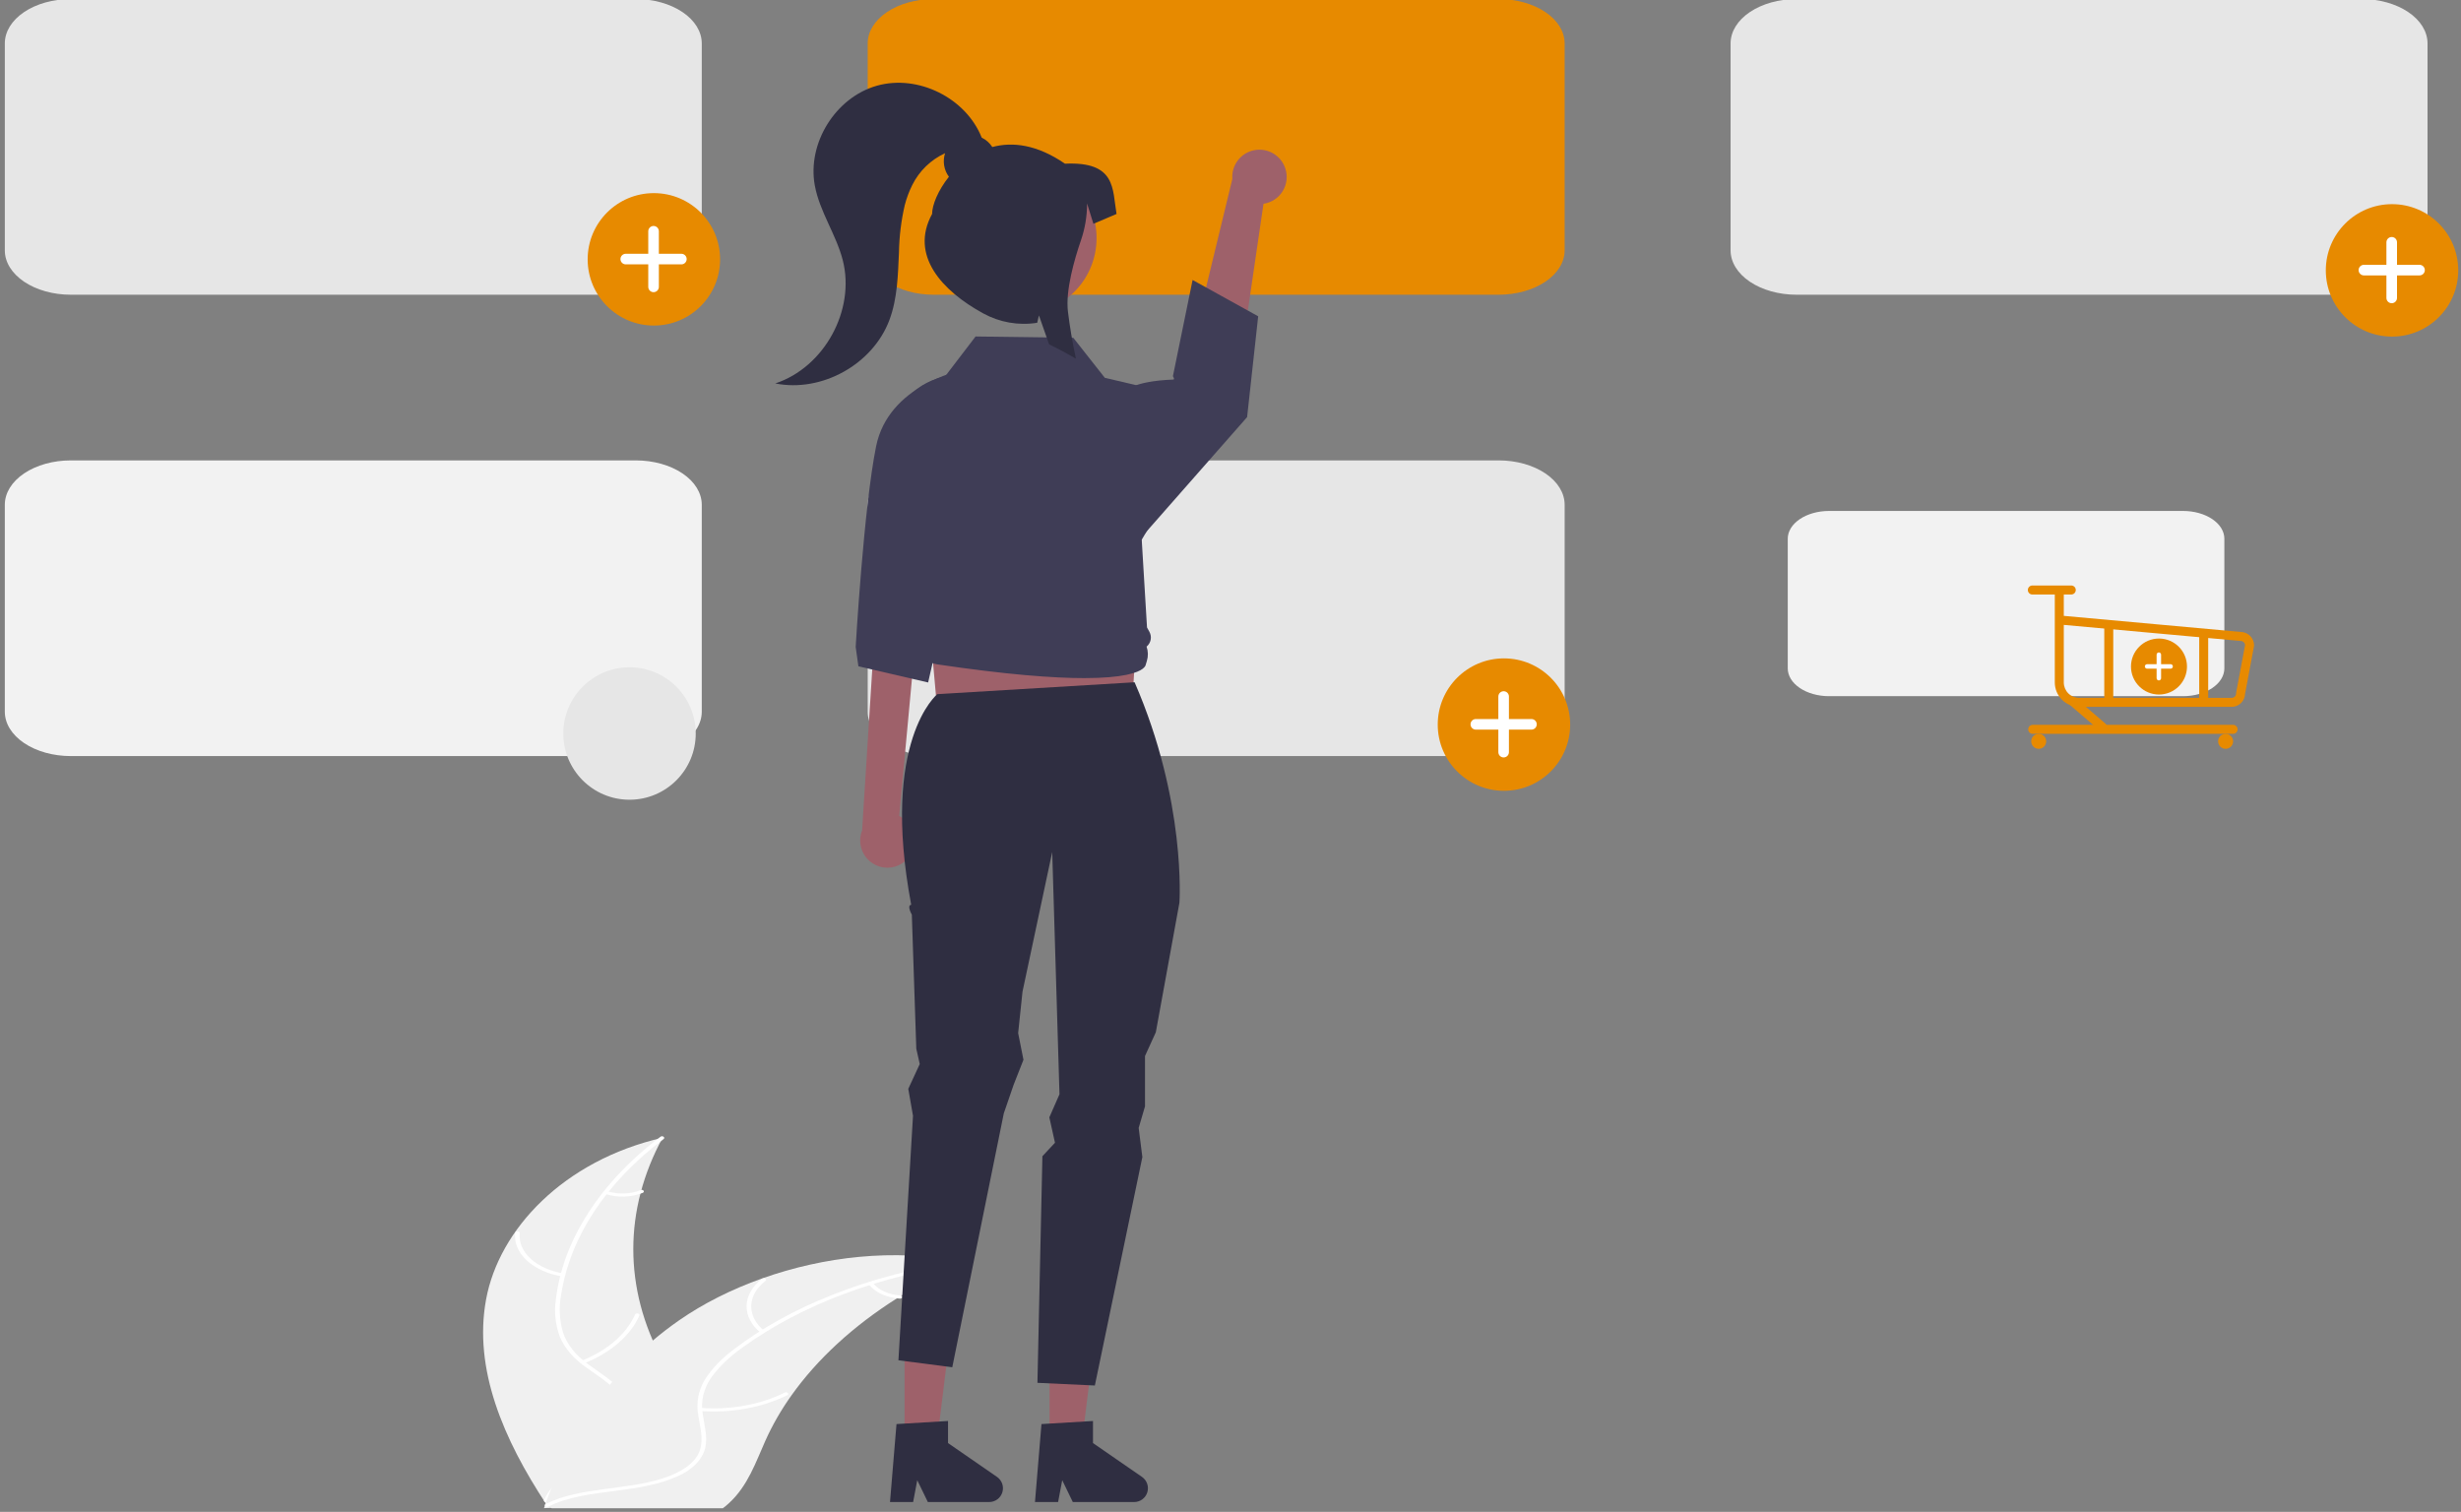 <svg width="446" height="274" viewBox="0 0 446 274" fill="none" xmlns="http://www.w3.org/2000/svg">
<rect x="0" y="0" width="446" height="274" fill="#808080" stroke="none"/>
<g clip-path="url(#clip0_140_332)">
<path d="M88.094 235.479C90.437 222.804 102.116 210.315 120.087 206.19C113 219.237 113.001 233.549 120.092 246.595C122.853 251.619 126.703 257.014 124.105 262.079C122.489 265.229 118.535 267.64 114.115 269.148C109.696 270.655 104.791 271.373 99.947 272.078L98.994 272.608C91.304 260.929 85.75 248.155 88.094 235.479Z" fill="#F0F0F0"/>
<path d="M120.265 206.43C109.799 214.318 103.294 224.223 101.675 234.739C101.266 236.999 101.39 239.288 102.041 241.522C102.78 243.684 104.366 245.674 106.635 247.284C108.705 248.814 111.086 250.218 112.568 252.06C113.305 253.011 113.736 254.055 113.831 255.126C113.926 256.196 113.684 257.268 113.12 258.27C111.812 260.794 109.234 262.851 106.61 264.803C103.695 266.971 100.617 269.192 99.378 272.066C99.228 272.414 98.433 272.237 98.583 271.889C100.739 266.889 107.955 264.049 111.396 259.545C113.002 257.444 113.676 255.004 112.17 252.786C110.854 250.846 108.4 249.397 106.284 247.859C104.036 246.31 102.387 244.414 101.48 242.338C100.662 240.133 100.407 237.851 100.728 235.59C101.327 230.49 103.115 225.485 106.026 220.759C109.304 215.353 113.932 210.364 119.711 206.008C120.069 205.738 120.621 206.162 120.265 206.43L120.265 206.43Z" fill="white"/>
<path d="M101.901 231.332C99.314 230.91 97.036 229.883 95.471 228.435C93.907 226.987 93.159 225.212 93.36 223.427C93.37 223.354 93.42 223.287 93.502 223.239C93.584 223.191 93.69 223.166 93.799 223.169C93.907 223.173 94.009 223.205 94.083 223.258C94.157 223.311 94.198 223.382 94.197 223.455C94.004 225.117 94.701 226.77 96.162 228.117C97.623 229.463 99.751 230.414 102.163 230.798C102.687 230.882 102.422 231.416 101.901 231.332Z" fill="white"/>
<path d="M105.434 246.601C110.104 244.725 113.553 241.734 115.09 238.224C115.242 237.876 116.037 238.053 115.885 238.401C114.275 242.051 110.677 245.159 105.81 247.104C105.346 247.289 104.972 246.785 105.434 246.601Z" fill="white"/>
<path d="M110.08 215.886C111.03 216.19 112.078 216.33 113.128 216.294C114.179 216.259 115.199 216.048 116.099 215.681C116.559 215.492 116.933 215.996 116.475 216.184C115.479 216.586 114.351 216.818 113.191 216.859C112.03 216.901 110.872 216.75 109.818 216.421C109.715 216.396 109.63 216.345 109.58 216.279C109.531 216.213 109.521 216.136 109.552 216.065C109.587 215.995 109.662 215.936 109.761 215.903C109.86 215.869 109.975 215.863 110.08 215.886Z" fill="white"/>
<path d="M174.868 228.83C174.585 228.953 174.303 229.077 174.02 229.205C170.235 230.879 166.659 232.758 163.326 234.821C163.065 234.978 162.803 235.14 162.549 235.301C154.599 240.331 148.106 246.309 143.4 252.933C141.531 255.57 139.963 258.299 138.71 261.096C136.979 264.958 135.56 269.239 132.134 272.399C131.782 272.731 131.4 273.048 130.989 273.349H100.03C99.96 273.325 99.889 273.306 99.818 273.282L98.582 273.32C98.632 273.173 98.688 273.021 98.738 272.874C98.766 272.788 98.801 272.703 98.829 272.617C98.85 272.56 98.872 272.503 98.886 272.451C98.893 272.432 98.9 272.413 98.907 272.399C98.921 272.346 98.942 272.299 98.957 272.251C99.267 271.401 99.588 270.55 99.917 269.7C99.917 269.695 99.917 269.695 99.924 269.69C102.343 263.194 105.9 256.913 110.519 250.98C110.661 250.804 110.802 250.624 110.957 250.448C113.096 247.822 115.551 245.317 118.296 242.96C119.806 241.672 121.411 240.437 123.107 239.259C127.496 236.22 132.568 233.664 138.138 231.685C149.242 227.742 162.097 226.231 173.964 228.64C174.267 228.702 174.564 228.763 174.868 228.83Z" fill="#F0F0F0"/>
<path d="M174.797 229.094C159.38 231.154 145.321 236.428 134.614 244.169C132.266 245.808 130.316 247.685 128.836 249.733C127.491 251.758 126.976 253.989 127.346 256.194C127.63 258.254 128.274 260.34 127.808 262.41C127.547 263.468 126.955 264.476 126.073 265.369C125.191 266.263 124.039 267.02 122.691 267.593C119.388 269.078 115.489 269.676 111.645 270.172C107.378 270.722 102.932 271.249 99.371 273.042C98.939 273.259 98.463 272.796 98.894 272.579C105.091 269.46 113.395 270.114 120.173 267.912C123.336 266.884 126.058 265.209 126.842 262.828C127.527 260.747 126.865 258.596 126.551 256.511C126.143 254.364 126.523 252.183 127.658 250.157C128.978 248.066 130.817 246.141 133.097 244.464C138.14 240.635 144.048 237.364 150.602 234.769C158.058 231.78 166.219 229.671 174.733 228.533C175.26 228.463 175.32 229.024 174.797 229.094H174.797Z" fill="white"/>
<path d="M137.845 241.54C136.158 240.156 135.257 238.413 135.304 236.623C135.352 234.833 136.343 233.113 138.102 231.769C138.459 231.498 139.102 231.859 138.744 232.13C137.103 233.379 136.18 234.982 136.141 236.649C136.102 238.315 136.95 239.937 138.533 241.219C138.876 241.499 138.186 241.818 137.845 241.54Z" fill="white"/>
<path d="M126.998 255.162C132.407 255.556 137.837 254.564 142.207 252.384C142.64 252.168 143.116 252.631 142.684 252.847C138.13 255.11 132.476 256.134 126.849 255.716C126.313 255.676 126.465 255.122 126.998 255.162Z" fill="white"/>
<path d="M158.202 232.52C158.688 233.147 159.399 233.683 160.27 234.08C161.141 234.477 162.144 234.722 163.191 234.793C163.728 234.829 163.575 235.383 163.041 235.347C161.886 235.265 160.778 234.993 159.814 234.556C158.851 234.119 158.061 233.53 157.514 232.841C157.454 232.779 157.432 232.704 157.451 232.631C157.471 232.558 157.531 232.493 157.619 232.449C157.711 232.407 157.823 232.391 157.932 232.404C158.041 232.417 158.138 232.459 158.202 232.52L158.202 232.52Z" fill="white"/>
<path d="M115.24 53.414H12.812C9.646 53.412 6.612 52.565 4.374 51.059C2.136 49.554 0.877 47.513 0.873 45.384V7.859C0.877 5.729 2.136 3.688 4.374 2.183C6.612 0.677 9.646 -0.169 12.812 -0.172H115.24C118.405 -0.169 121.44 0.677 123.678 2.183C125.916 3.688 127.175 5.729 127.179 7.859V45.383C127.175 47.513 125.916 49.554 123.678 51.059C121.44 52.565 118.405 53.412 115.24 53.414Z" fill="#E6E6E6"/>
<path d="M271.618 53.414H169.19C166.024 53.412 162.99 52.565 160.752 51.059C158.513 49.554 157.255 47.513 157.251 45.384V7.859C157.255 5.729 158.513 3.688 160.752 2.183C162.99 0.677 166.024 -0.169 169.19 -0.172H271.618C274.783 -0.169 277.818 0.677 280.056 2.183C282.294 3.688 283.553 5.729 283.557 7.859V45.383C283.553 47.513 282.294 49.554 280.056 51.059C277.818 52.565 274.783 53.412 271.618 53.414Z" fill="#E78A00"/>
<path d="M427.996 53.414H325.568C322.402 53.412 319.368 52.565 317.13 51.059C314.891 49.554 313.632 47.513 313.629 45.384V7.859C313.632 5.729 314.891 3.688 317.13 2.183C319.368 0.677 322.402 -0.169 325.568 -0.172H427.996C431.161 -0.169 434.196 0.677 436.434 2.183C438.672 3.688 439.931 5.729 439.935 7.859V45.383C439.931 47.513 438.672 49.554 436.434 51.059C434.196 52.565 431.161 53.412 427.996 53.414Z" fill="#E6E6E6"/>
<path d="M115.24 137.025H12.812C9.646 137.022 6.612 136.175 4.374 134.67C2.136 133.164 0.877 131.123 0.873 128.994V91.469C0.877 89.34 2.136 87.299 4.374 85.793C6.612 84.288 9.646 83.441 12.812 83.439H115.24C118.405 83.441 121.44 84.288 123.678 85.793C125.916 87.299 127.175 89.34 127.179 91.469V128.994C127.175 131.123 125.916 133.164 123.678 134.67C121.44 136.175 118.405 137.022 115.24 137.025Z" fill="#F2F2F2"/>
<path d="M271.618 137.025H169.19C166.024 137.022 162.99 136.175 160.752 134.67C158.513 133.164 157.255 131.123 157.251 128.994V91.469C157.255 89.34 158.513 87.299 160.752 85.793C162.99 84.288 166.024 83.441 169.19 83.439H271.618C274.783 83.441 277.818 84.288 280.056 85.793C282.294 87.299 283.553 89.34 283.557 91.469V128.994C283.553 131.123 282.294 133.164 280.056 134.67C277.818 136.175 274.783 137.022 271.618 137.025Z" fill="#E6E6E6"/>
<path d="M272.557 143.319C279.184 143.319 284.557 137.946 284.557 131.319C284.557 124.691 279.184 119.319 272.557 119.319C265.929 119.319 260.557 124.691 260.557 131.319C260.557 137.946 265.929 143.319 272.557 143.319Z" fill="#E78A00"/>
<path d="M277.54 130.311H273.46V126.231C273.46 126.105 273.435 125.98 273.387 125.864C273.339 125.747 273.268 125.641 273.179 125.552C273.09 125.463 272.984 125.392 272.867 125.344C272.751 125.296 272.626 125.271 272.5 125.271C272.374 125.271 272.249 125.296 272.133 125.344C272.016 125.392 271.91 125.463 271.821 125.552C271.732 125.641 271.661 125.747 271.613 125.864C271.565 125.98 271.54 126.105 271.54 126.231V130.311H267.46C267.334 130.311 267.209 130.336 267.093 130.384C266.976 130.432 266.87 130.503 266.781 130.592C266.692 130.681 266.621 130.787 266.573 130.904C266.525 131.02 266.5 131.145 266.5 131.271C266.5 131.397 266.525 131.522 266.573 131.639C266.621 131.755 266.692 131.861 266.781 131.95C266.87 132.039 266.976 132.11 267.093 132.158C267.209 132.206 267.334 132.231 267.46 132.231H271.54V136.311C271.54 136.437 271.565 136.562 271.613 136.679C271.661 136.795 271.732 136.901 271.821 136.99C271.91 137.079 272.016 137.15 272.133 137.198C272.249 137.246 272.374 137.271 272.5 137.271C272.755 137.271 272.999 137.17 273.179 136.99C273.359 136.81 273.46 136.566 273.46 136.311V132.231H277.54C277.666 132.231 277.791 132.206 277.907 132.158C278.024 132.11 278.13 132.039 278.219 131.95C278.308 131.861 278.379 131.755 278.427 131.638C278.475 131.522 278.5 131.397 278.5 131.271C278.5 131.145 278.475 131.02 278.427 130.904C278.379 130.787 278.308 130.681 278.219 130.592C278.13 130.503 278.024 130.432 277.907 130.384C277.791 130.336 277.666 130.311 277.54 130.311L277.54 130.311Z" fill="white"/>
<path d="M118.5 59C125.127 59 130.5 53.627 130.5 47C130.5 40.373 125.127 35 118.5 35C111.873 35 106.5 40.373 106.5 47C106.5 53.627 111.873 59 118.5 59Z" fill="#E78A00"/>
<path d="M123.483 45.992H119.403V41.912C119.403 41.786 119.379 41.661 119.33 41.545C119.282 41.428 119.211 41.323 119.122 41.233C119.033 41.144 118.927 41.074 118.811 41.025C118.694 40.977 118.57 40.952 118.443 40.952C118.317 40.952 118.193 40.977 118.076 41.025C117.96 41.074 117.854 41.144 117.765 41.233C117.675 41.323 117.605 41.428 117.556 41.545C117.508 41.661 117.483 41.786 117.483 41.912V45.992H113.403C113.277 45.992 113.152 46.017 113.036 46.065C112.92 46.114 112.814 46.184 112.725 46.273C112.635 46.363 112.565 46.468 112.516 46.585C112.468 46.701 112.443 46.826 112.443 46.952C112.443 47.078 112.468 47.203 112.516 47.32C112.565 47.436 112.635 47.542 112.725 47.631C112.814 47.72 112.92 47.791 113.036 47.839C113.152 47.888 113.277 47.912 113.403 47.912H117.483V51.992C117.483 52.118 117.508 52.243 117.556 52.36C117.605 52.476 117.675 52.582 117.765 52.671C117.854 52.76 117.96 52.831 118.076 52.879C118.193 52.928 118.317 52.953 118.443 52.953C118.698 52.953 118.942 52.851 119.122 52.671C119.302 52.491 119.404 52.247 119.404 51.992V47.912H123.483C123.61 47.912 123.734 47.888 123.851 47.839C123.967 47.791 124.073 47.72 124.162 47.631C124.251 47.542 124.322 47.436 124.37 47.32C124.419 47.203 124.443 47.078 124.443 46.952C124.443 46.826 124.419 46.701 124.37 46.585C124.322 46.468 124.251 46.363 124.162 46.273C124.073 46.184 123.967 46.114 123.851 46.065C123.734 46.017 123.61 45.992 123.483 45.992L123.483 45.992Z" fill="white"/>
<path d="M433.5 61C440.127 61 445.5 55.627 445.5 49C445.5 42.373 440.127 37 433.5 37C426.873 37 421.5 42.373 421.5 49C421.5 55.627 426.873 61 433.5 61Z" fill="#E78A00"/>
<path d="M438.483 47.992H434.403V43.912C434.403 43.786 434.379 43.661 434.33 43.545C434.282 43.428 434.211 43.323 434.122 43.233C434.033 43.144 433.927 43.074 433.811 43.025C433.694 42.977 433.57 42.952 433.443 42.952C433.317 42.952 433.193 42.977 433.076 43.025C432.96 43.074 432.854 43.144 432.765 43.233C432.675 43.323 432.605 43.428 432.556 43.545C432.508 43.661 432.483 43.786 432.483 43.912V47.992H428.403C428.277 47.992 428.152 48.017 428.036 48.065C427.92 48.114 427.814 48.184 427.725 48.273C427.635 48.363 427.565 48.468 427.516 48.585C427.468 48.701 427.443 48.826 427.443 48.952C427.443 49.078 427.468 49.203 427.516 49.32C427.565 49.436 427.635 49.542 427.725 49.631C427.814 49.72 427.92 49.791 428.036 49.839C428.152 49.888 428.277 49.912 428.403 49.912H432.483V53.992C432.483 54.118 432.508 54.243 432.556 54.36C432.605 54.476 432.675 54.582 432.765 54.671C432.854 54.76 432.96 54.831 433.076 54.879C433.193 54.928 433.317 54.953 433.443 54.953C433.698 54.953 433.942 54.851 434.122 54.671C434.302 54.491 434.404 54.247 434.404 53.992V49.912H438.483C438.61 49.912 438.734 49.888 438.851 49.839C438.967 49.791 439.073 49.72 439.162 49.631C439.251 49.542 439.322 49.436 439.37 49.32C439.419 49.203 439.443 49.078 439.443 48.952C439.443 48.826 439.419 48.701 439.37 48.585C439.322 48.468 439.251 48.363 439.162 48.273C439.073 48.184 438.967 48.114 438.851 48.065C438.734 48.017 438.61 47.992 438.483 47.992L438.483 47.992Z" fill="white"/>
<path d="M114.086 144.936C120.713 144.936 126.086 139.563 126.086 132.936C126.086 126.309 120.713 120.936 114.086 120.936C107.459 120.936 102.086 126.309 102.086 132.936C102.086 139.563 107.459 144.936 114.086 144.936Z" fill="#E6E6E6"/>
<path d="M395.635 126.169H331.469C329.486 126.168 327.585 125.637 326.183 124.694C324.781 123.751 323.992 122.472 323.99 121.138V97.631C323.992 96.297 324.781 95.019 326.183 94.076C327.585 93.132 329.486 92.602 331.469 92.6H395.635C397.617 92.602 399.518 93.132 400.921 94.076C402.323 95.019 403.111 96.297 403.114 97.631V121.138C403.111 122.472 402.323 123.751 400.921 124.694C399.519 125.637 397.618 126.168 395.635 126.169Z" fill="#F2F2F2"/>
<path d="M232.936 30.538C233.161 31.219 233.234 31.94 233.15 32.652C233.066 33.364 232.827 34.048 232.45 34.657C232.073 35.267 231.566 35.786 230.967 36.178C230.367 36.571 229.689 36.827 228.98 36.929L223.279 75.841L213.928 71.274L223.333 32.432C223.241 31.229 223.593 30.034 224.323 29.074C225.053 28.113 226.11 27.454 227.294 27.22C228.477 26.987 229.705 27.196 230.745 27.807C231.785 28.419 232.565 29.391 232.936 30.538L232.936 30.538Z" fill="#9E616A"/>
<path d="M164.848 155.164C165.264 154.58 165.547 153.913 165.678 153.208C165.808 152.504 165.782 151.779 165.602 151.085C165.423 150.392 165.093 149.746 164.636 149.194C164.18 148.641 163.608 148.196 162.96 147.888L166.806 106.498L158.751 110.627L156.236 150.512C155.792 151.634 155.774 152.879 156.187 154.013C156.6 155.146 157.414 156.089 158.476 156.663C159.537 157.236 160.772 157.4 161.946 157.124C163.121 156.848 164.153 156.15 164.848 155.164H164.848Z" fill="#9E616A"/>
<path d="M170.351 134.229L204.918 132.9L206.912 97.003H167.027L170.351 134.229Z" fill="#9E616A"/>
<path d="M163.936 261L169.843 261L172.652 238.217H163.935L163.936 261Z" fill="#9E616A"/>
<path d="M162.47 258.086L171.808 257.529V261.53L180.685 267.661C181.124 267.964 181.454 268.399 181.628 268.902C181.802 269.406 181.81 269.952 181.651 270.461C181.493 270.97 181.176 271.414 180.746 271.73C180.317 272.046 179.798 272.216 179.265 272.216H168.149L166.233 268.259L165.484 272.216H161.293L162.47 258.086Z" fill="#2F2E41"/>
<path d="M190.208 261L196.115 261L198.925 238.217H190.207L190.208 261Z" fill="#9E616A"/>
<path d="M169.871 125.803C169.871 125.803 159.529 134.153 165.135 163.973C164.282 164.075 165.248 165.758 165.248 165.758L166.057 190.055L166.683 192.84L164.604 197.334L165.461 202.216L162.819 246.528L172.578 247.79L181.917 201.775L183.696 196.601L185.479 192.067L184.517 187.231L185.306 179.725L190.69 154.417L192.008 198.311L190.169 202.501L191.192 207.101L188.912 209.543L188.011 250.611L198.417 251.097L207.027 209.698L206.359 204.415L207.505 200.509V191.385L209.467 187.078L213.744 163.598C213.744 163.598 215.034 145.245 205.62 123.649L169.871 125.803Z" fill="#2F2E41"/>
<path d="M174.086 67.17C174.086 67.17 161.023 69.754 158.772 80.894C156.521 92.035 155.073 117.246 155.073 117.246L155.566 120.757L168.203 123.687L176.268 88.362L174.086 67.17Z" fill="#3F3D56"/>
<path d="M203.898 70.93C203.898 70.93 205.223 69.075 212.638 68.789C212.943 68.777 212.565 68.171 212.565 68.171L216.131 50.741L228.016 57.321L226.01 75.594L206.481 97.807L203.898 70.93Z" fill="#3F3D56"/>
<path d="M196.491 122.894C190.896 122.894 182.474 122.277 169.796 120.395C168.979 120.272 168.223 119.891 167.639 119.307C167.054 118.724 166.671 117.969 166.546 117.153C166.132 116.716 165.862 116.161 165.774 115.566C165.686 114.97 165.784 114.362 166.053 113.824L166.065 113.8L165.778 113.462C165.334 112.94 165.073 112.287 165.035 111.602C164.997 110.918 165.185 110.24 165.569 109.673L161.642 81.584C161.244 78.794 161.854 75.954 163.362 73.574C164.871 71.195 167.179 69.431 169.872 68.601L171.322 68.15L176.803 60.98L176.911 60.982L194.508 61.216L200.219 68.468L209.45 70.644L209.474 70.785L211.617 83.168C212.732 89.609 210.175 92.143 206.912 97.807L207.87 113.714L208.304 114.504C208.546 114.941 208.626 115.448 208.533 115.939C208.439 116.429 208.177 116.871 207.792 117.189C208.083 118.021 208.103 118.924 207.849 119.768L207.623 120.514C207.624 120.535 207.563 120.839 207.076 121.209C206.197 121.876 203.674 122.894 196.491 122.894Z" fill="#3F3D56"/>
<path d="M188.743 258.086L198.08 257.529V261.53L206.958 267.661C207.396 267.964 207.727 268.398 207.9 268.902C208.074 269.406 208.082 269.952 207.924 270.461C207.765 270.97 207.448 271.414 207.019 271.73C206.59 272.046 206.071 272.216 205.538 272.216H194.421L192.505 268.259L191.757 272.216H187.565L188.743 258.086Z" fill="#2F2E41"/>
<path d="M198.55 45.356C199.77 37.835 194.663 30.749 187.142 29.529C179.622 28.308 172.536 33.416 171.315 40.937C170.095 48.457 175.202 55.543 182.723 56.764C190.244 57.984 197.33 52.877 198.55 45.356Z" fill="#9E616A"/>
<path d="M192.999 29.666C187.943 26.189 183.491 25.659 179.833 26.645C179.359 25.912 178.694 25.322 177.91 24.938C175.057 17.75 166.376 13.433 158.926 15.531C151.427 17.643 146.254 25.949 147.665 33.611C148.539 38.359 151.528 42.472 152.73 47.148C155.057 56.201 149.38 66.572 140.5 69.49C148.908 71.178 158.163 66.042 161.179 58.014C162.644 54.115 162.733 49.858 162.919 45.697C162.968 42.825 163.32 39.965 163.969 37.167C164.291 35.912 164.746 34.694 165.326 33.535C166.59 30.988 168.69 28.951 171.274 27.764C171.043 28.48 170.985 29.241 171.105 29.983C171.226 30.726 171.521 31.429 171.967 32.035C169.995 34.505 168.922 37.177 168.922 38.776C164.826 46.263 170.683 52.693 178.17 56.789C181.156 58.432 184.604 59.033 187.97 58.498L188.283 57.161L188.707 58.365L190.124 62.403C191.758 63.194 193.378 64.06 194.984 65.003C194.374 62.138 193.88 59.278 193.541 56.482C193.07 52.676 194.71 47.01 195.892 43.565C196.625 41.441 197.001 39.211 197.005 36.964V36.866L198.157 40.564L202.348 38.776C201.569 34.304 202.348 29.226 192.999 29.666Z" fill="#2F2E41"/>
<path d="M391.267 125.872C394.069 125.872 396.341 123.6 396.341 120.798C396.341 117.995 394.069 115.723 391.267 115.723C388.464 115.723 386.192 117.995 386.192 120.798C386.192 123.6 388.464 125.872 391.267 125.872Z" fill="#E78A00"/>
<path d="M393.374 120.372H391.648V118.647C391.648 118.593 391.638 118.54 391.617 118.491C391.597 118.442 391.567 118.397 391.529 118.359C391.492 118.322 391.447 118.292 391.398 118.271C391.348 118.251 391.296 118.241 391.242 118.241C391.135 118.241 391.031 118.283 390.955 118.359C390.879 118.436 390.836 118.539 390.836 118.647V120.372H389.111C389.003 120.372 388.9 120.415 388.824 120.491C388.748 120.567 388.705 120.67 388.705 120.778C388.705 120.831 388.716 120.884 388.736 120.933C388.756 120.982 388.786 121.027 388.824 121.065C388.862 121.103 388.906 121.133 388.956 121.153C389.005 121.173 389.058 121.184 389.111 121.184H390.836V122.909C390.836 122.962 390.847 123.015 390.867 123.064C390.888 123.114 390.918 123.158 390.955 123.196C390.993 123.234 391.038 123.264 391.087 123.284C391.136 123.305 391.189 123.315 391.242 123.315C391.35 123.315 391.453 123.272 391.529 123.196C391.606 123.12 391.648 123.017 391.648 122.909V121.184H393.374C393.481 121.184 393.585 121.141 393.661 121.065C393.737 120.989 393.78 120.886 393.78 120.778C393.78 120.725 393.769 120.672 393.749 120.622C393.728 120.573 393.698 120.528 393.661 120.491C393.623 120.453 393.578 120.423 393.529 120.403C393.48 120.382 393.427 120.372 393.374 120.372L393.374 120.372Z" fill="white"/>
<path d="M404.427 128.107H376.807C375.635 128.106 374.511 127.639 373.682 126.81C372.853 125.981 372.387 124.858 372.386 123.685V107.199C372.386 106.983 372.472 106.776 372.625 106.624C372.778 106.471 372.985 106.386 373.2 106.386C373.416 106.386 373.623 106.471 373.776 106.624C373.928 106.776 374.014 106.983 374.015 107.199V111.614L406.097 114.53C406.738 114.542 407.348 114.804 407.798 115.261C408.247 115.718 408.499 116.333 408.5 116.974C408.5 117.024 408.495 117.074 408.486 117.124L406.869 125.746C406.847 126.379 406.58 126.979 406.125 127.419C405.669 127.86 405.06 128.106 404.427 128.107ZM374.015 113.25V123.685C374.016 124.426 374.31 125.135 374.834 125.659C375.357 126.182 376.067 126.477 376.807 126.478H404.427C404.643 126.477 404.85 126.391 405.003 126.239C405.156 126.086 405.241 125.879 405.242 125.663C405.242 125.613 405.246 125.562 405.256 125.513L406.868 116.911C406.852 116.707 406.76 116.516 406.609 116.376C406.459 116.237 406.261 116.159 406.056 116.159C406.032 116.159 406.007 116.158 405.983 116.156L374.015 113.25Z" fill="#E78A00"/>
<path d="M369.468 135.71C370.218 135.71 370.826 135.102 370.826 134.352C370.826 133.602 370.218 132.995 369.468 132.995C368.718 132.995 368.11 133.602 368.11 134.352C368.11 135.102 368.718 135.71 369.468 135.71Z" fill="#E78A00"/>
<path d="M403.341 135.71C404.091 135.71 404.699 135.102 404.699 134.352C404.699 133.602 404.091 132.995 403.341 132.995C402.591 132.995 401.983 133.602 401.983 134.352C401.983 135.102 402.591 135.71 403.341 135.71Z" fill="#E78A00"/>
<path d="M404.698 132.994H368.382C368.166 132.994 367.959 132.909 367.806 132.756C367.653 132.603 367.567 132.396 367.567 132.18C367.567 131.964 367.653 131.757 367.806 131.604C367.959 131.451 368.166 131.365 368.382 131.365H404.698C404.915 131.365 405.122 131.451 405.275 131.604C405.427 131.757 405.513 131.964 405.513 132.18C405.513 132.396 405.427 132.603 405.275 132.756C405.122 132.909 404.915 132.994 404.698 132.994Z" fill="#E78A00"/>
<path d="M375.373 107.742H368.313C368.097 107.741 367.89 107.655 367.738 107.502C367.586 107.35 367.5 107.143 367.5 106.927C367.5 106.711 367.586 106.504 367.738 106.352C367.89 106.199 368.097 106.113 368.313 106.112H375.373C375.588 106.113 375.795 106.199 375.948 106.352C376.1 106.504 376.185 106.711 376.185 106.927C376.185 107.143 376.1 107.35 375.948 107.502C375.795 107.655 375.588 107.741 375.373 107.742Z" fill="#E78A00"/>
<path d="M381.037 132.58C380.842 132.58 380.654 132.51 380.507 132.383L375.152 127.782C375.071 127.712 375.004 127.627 374.955 127.532C374.907 127.436 374.878 127.332 374.87 127.225C374.861 127.118 374.874 127.011 374.908 126.909C374.941 126.807 374.994 126.713 375.064 126.632C375.134 126.551 375.219 126.484 375.315 126.436C375.41 126.387 375.514 126.358 375.621 126.35C375.728 126.342 375.835 126.356 375.937 126.389C376.039 126.423 376.133 126.476 376.214 126.546L381.568 131.147C381.694 131.256 381.784 131.4 381.826 131.561C381.868 131.722 381.859 131.892 381.801 132.048C381.743 132.204 381.639 132.339 381.502 132.434C381.366 132.529 381.203 132.58 381.037 132.58V132.58Z" fill="#E78A00"/>
<path d="M382.164 127.606C382.057 127.606 381.951 127.585 381.852 127.544C381.754 127.504 381.664 127.444 381.588 127.368C381.513 127.292 381.453 127.202 381.412 127.104C381.371 127.005 381.35 126.899 381.35 126.792V113.715C381.35 113.499 381.435 113.292 381.588 113.139C381.741 112.987 381.948 112.901 382.164 112.901C382.38 112.901 382.587 112.987 382.74 113.139C382.893 113.292 382.979 113.499 382.979 113.715V126.792C382.979 126.899 382.958 127.005 382.917 127.104C382.876 127.202 382.816 127.292 382.74 127.368C382.665 127.443 382.575 127.503 382.476 127.544C382.377 127.585 382.271 127.606 382.164 127.606H382.164Z" fill="#E78A00"/>
<path d="M399.372 127.606C399.265 127.606 399.159 127.585 399.06 127.544C398.962 127.504 398.872 127.444 398.796 127.368C398.721 127.292 398.661 127.202 398.62 127.104C398.579 127.005 398.558 126.899 398.558 126.792V114.802C398.558 114.586 398.644 114.379 398.797 114.227C398.95 114.074 399.156 113.989 399.372 113.989C399.588 113.989 399.795 114.074 399.948 114.227C400.1 114.379 400.186 114.586 400.187 114.802V126.792C400.187 126.899 400.166 127.005 400.125 127.104C400.084 127.202 400.024 127.292 399.948 127.368C399.873 127.444 399.783 127.504 399.684 127.544C399.585 127.585 399.479 127.606 399.372 127.606H399.372Z" fill="#E78A00"/>
</g>
<defs>
<clipPath id="clip0_140_332">
<rect width="445" height="274" fill="white" transform="translate(0.5)"/>
</clipPath>
</defs>
</svg>
